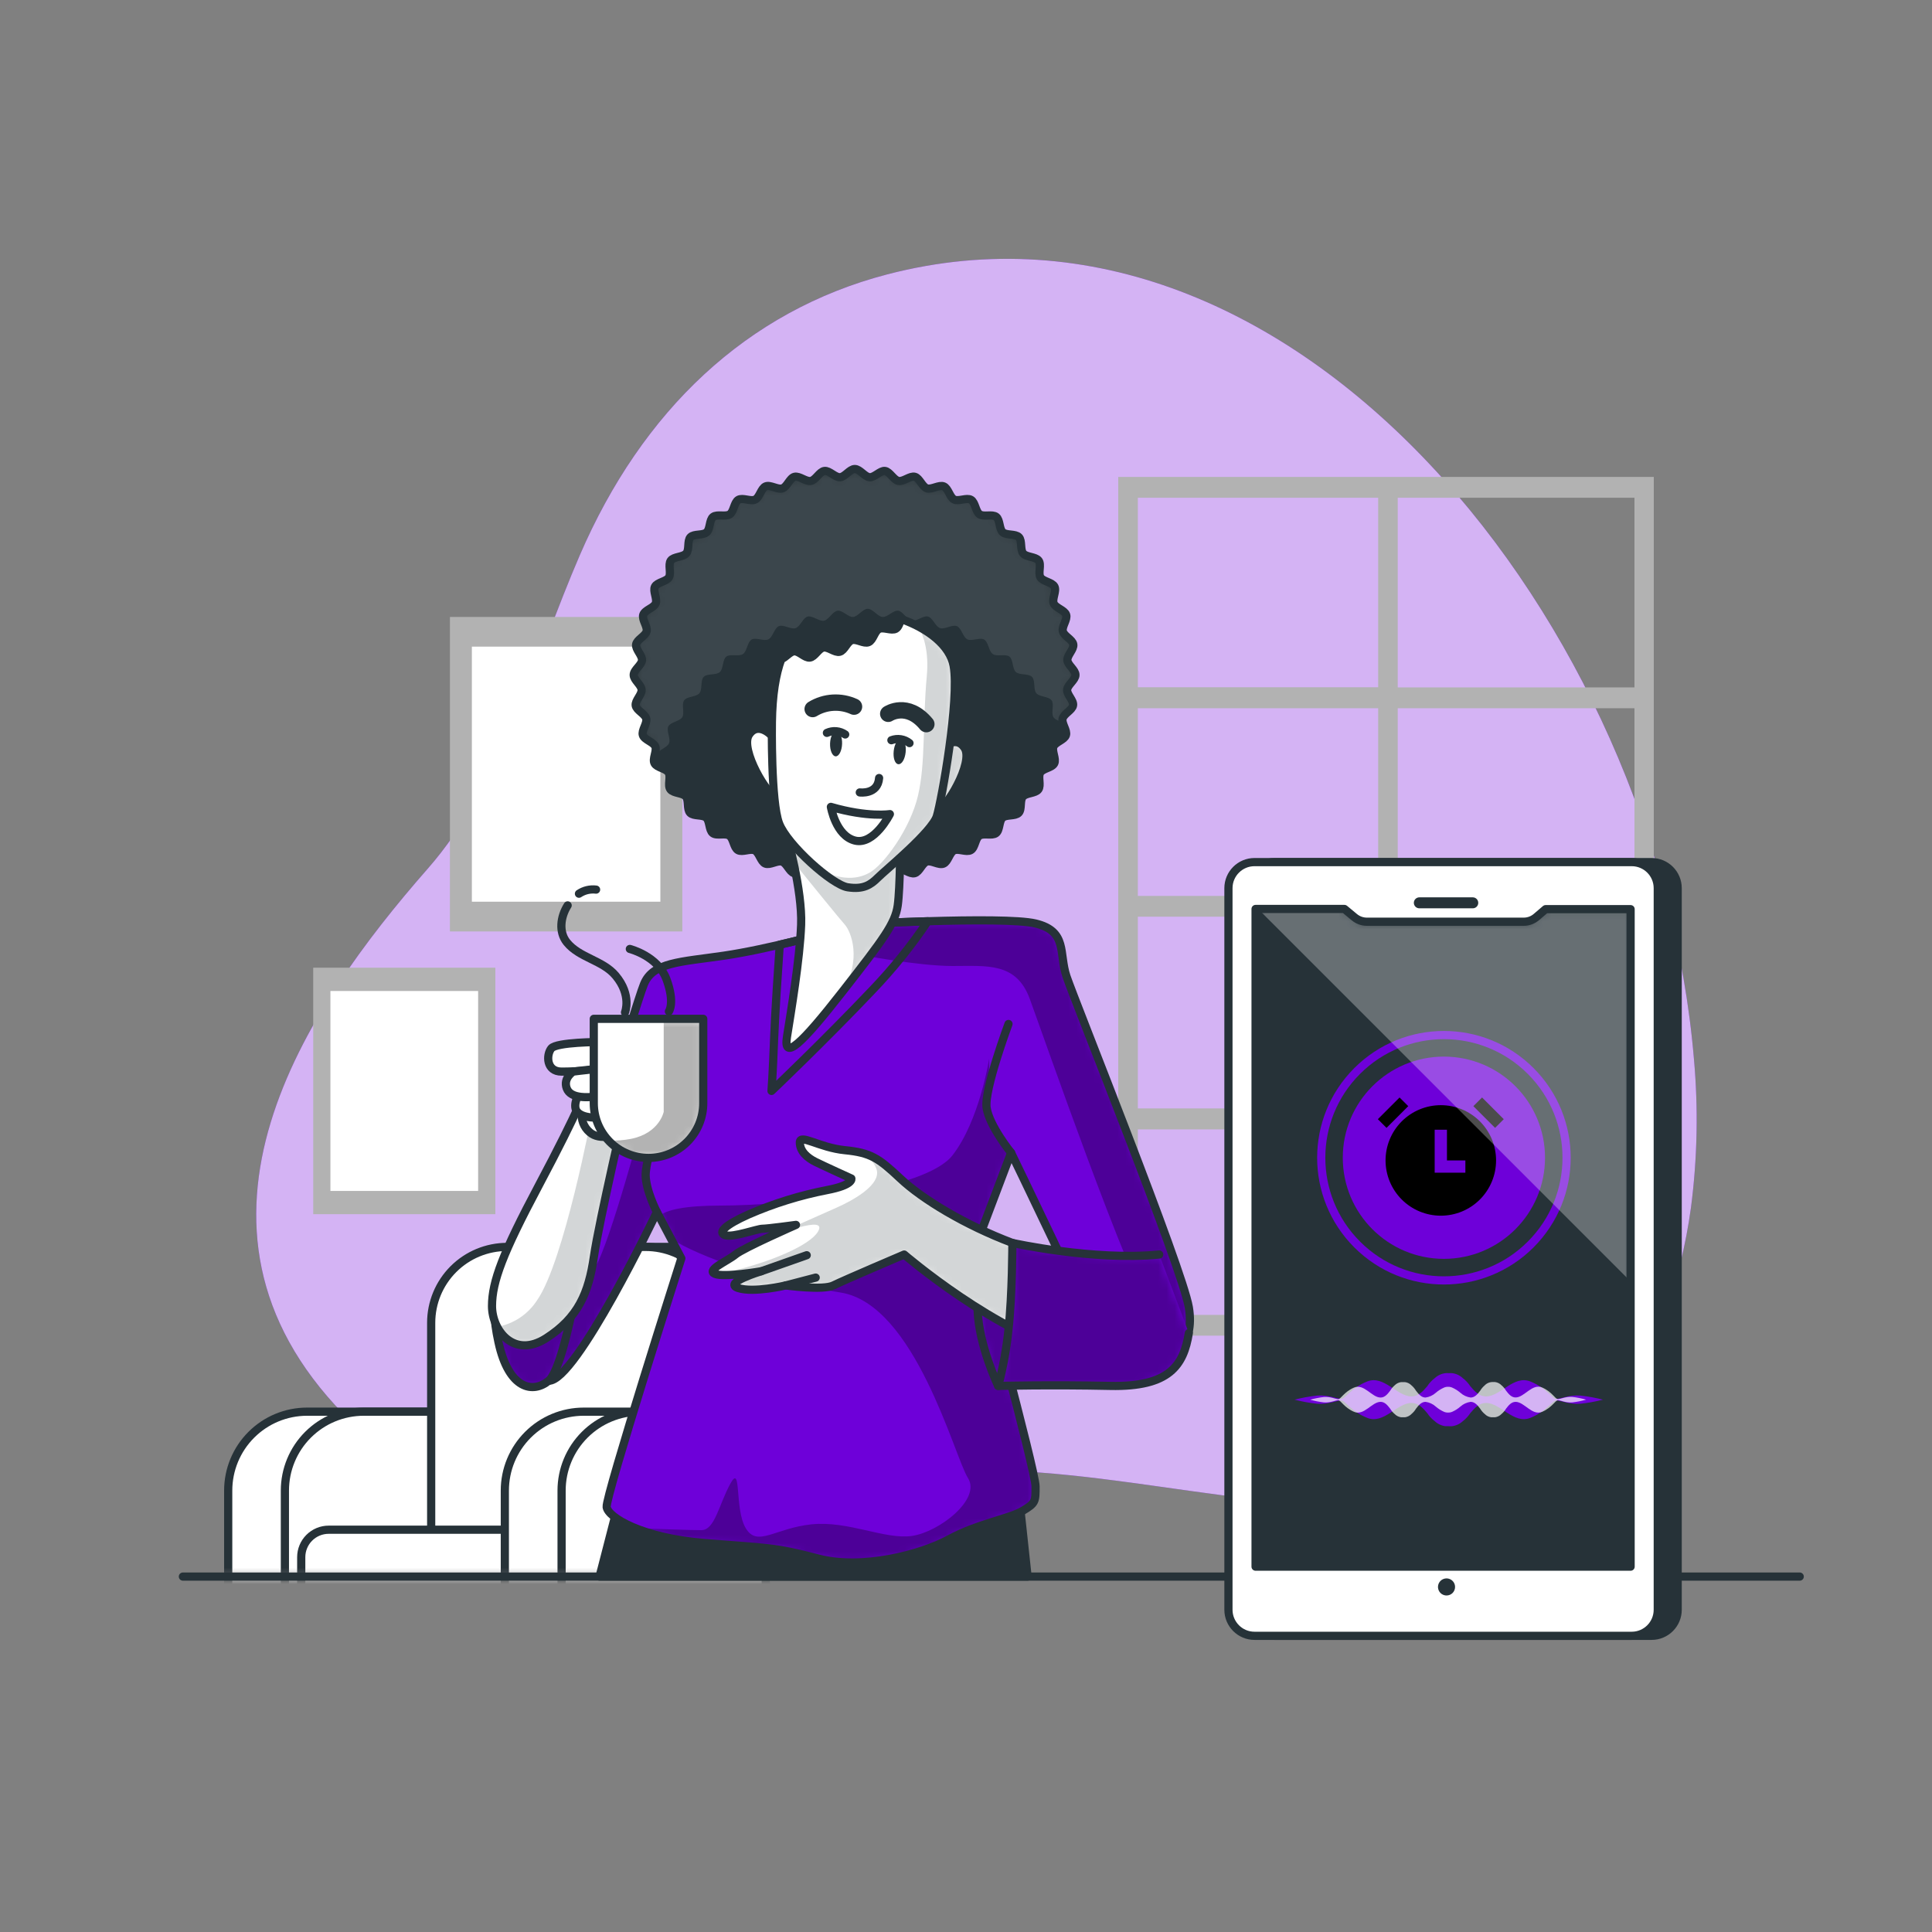 <svg width="236" height="236" viewBox="0 0 236 236" fill="none" xmlns="http://www.w3.org/2000/svg">
    <rect x="0" y="0" width="236" height="236" fill="#808080" stroke="none"/>
    <path
        d="M206.557 147.509C207.341 141.493 207.463 135.409 206.92 129.366C202.488 76.497 158.219 20.546 108.395 33.512C91.181 37.991 78.423 50.23 70.828 67.812C65.254 80.712 61.299 95.816 52.236 106.129C37.364 123.074 19.413 149.582 41.98 172.752C64.546 195.922 92.234 180.87 115.824 179.676C135.648 178.671 155.689 186.058 175.457 183.4C194.237 180.852 203.998 166.144 206.557 147.509Z"
        fill="#6E00D9" />
    <path opacity="0.7"
        d="M206.557 147.509C207.341 141.493 207.463 135.409 206.92 129.366C202.488 76.497 158.219 20.546 108.395 33.512C91.181 37.991 78.423 50.23 70.828 67.812C65.254 80.712 61.299 95.816 52.236 106.129C37.364 123.074 19.413 149.582 41.98 172.752C64.546 195.922 92.234 180.87 115.824 179.676C135.648 178.671 155.689 186.058 175.457 183.4C194.237 180.852 203.998 166.144 206.557 147.509Z"
        fill="white" />
    <path
        d="M136.597 58.259V163.156H202.016V58.259H136.597ZM170.737 60.803H199.656V83.969H170.737V60.803ZM170.737 86.513H199.656V109.438H170.737V86.513ZM170.737 112.001H199.656V135.417H170.737V112.001ZM168.348 160.617H138.99V137.961H168.348V160.617ZM168.348 135.398H138.99V111.977H168.348V135.398ZM168.348 109.438H138.99V86.513H168.348V109.438ZM168.348 83.95H138.99V60.803H168.348V83.95ZM170.737 160.593V137.937H199.656V160.593H170.737Z"
        fill="#B2B2B2" />
    <path d="M83.346 75.364H54.96V113.78H83.346V75.364Z" fill="#B2B2B2" />
    <path d="M80.665 78.989H57.641V110.146H80.665V78.989Z" fill="white" />
    <path d="M60.51 118.208H38.26V148.317H60.51V118.208Z" fill="#B2B2B2" />
    <path d="M58.405 121.054H40.361V145.475H58.405V121.054Z" fill="white" />
    <mask id="mask0_203_600" style="mask-type:luminance" maskUnits="userSpaceOnUse" x="25" y="147" width="79"
        height="46">
        <path d="M103.212 147.59H25.488V192.585H103.212V147.59Z" fill="white" />
    </mask>
    <g mask="url(#mask0_203_600)">
        <path
            d="M93.536 187.762H58.084V161.584C58.084 159.126 59.061 156.768 60.799 155.03C62.538 153.291 64.896 152.314 67.354 152.314H84.261C86.72 152.314 89.078 153.291 90.816 155.03C92.555 156.768 93.531 159.126 93.531 161.584V187.762H93.536Z"
            fill="white" stroke="#263238" stroke-miterlimit="10" />
        <path
            d="M52.812 212.098H27.876L27.876 182.074C27.876 179.519 28.891 177.069 30.698 175.262C32.505 173.455 34.955 172.44 37.51 172.44H52.812L52.812 212.088V212.098Z"
            fill="white" />
        <path
            d="M52.812 212.098H27.876L27.876 182.074C27.876 179.519 28.891 177.069 30.698 175.262C32.505 173.455 34.955 172.44 37.51 172.44H52.812L52.812 212.088V212.098Z"
            stroke="#263238" stroke-miterlimit="10" />
        <path
            d="M59.736 212.098H34.801V182.074C34.801 179.519 35.816 177.069 37.622 175.262C39.429 173.455 41.879 172.44 44.434 172.44H59.736L59.736 212.088V212.098Z"
            fill="white" stroke="#263238" stroke-miterlimit="10" />
        <path
            d="M88.122 187.762H52.67V161.584C52.67 159.126 53.647 156.768 55.386 155.03C57.124 153.291 59.482 152.314 61.941 152.314H78.852C81.311 152.314 83.669 153.291 85.407 155.03C87.146 156.768 88.122 159.126 88.122 161.584V187.762Z"
            fill="white" />
        <path
            d="M88.122 187.762H52.67V161.584C52.67 159.126 53.647 156.768 55.386 155.03C57.124 153.291 59.482 152.314 61.941 152.314H78.852C81.311 152.314 83.669 153.291 85.407 155.03C87.146 156.768 88.122 159.126 88.122 161.584V187.762Z"
            stroke="#263238" stroke-miterlimit="10" />
        <path
            d="M84.247 212.098H36.797V190.211C36.797 189.322 37.15 188.47 37.779 187.842C38.407 187.213 39.26 186.86 40.148 186.86H84.247V212.098Z"
            fill="white" />
        <path
            d="M84.247 212.098H36.797V190.211C36.797 189.322 37.15 188.47 37.779 187.842C38.407 187.213 39.26 186.86 40.148 186.86H84.247V212.098Z"
            stroke="#263238" stroke-miterlimit="10" />
        <path
            d="M86.603 212.098H61.667V182.074C61.667 179.519 62.682 177.069 64.488 175.262C66.295 173.455 68.745 172.44 71.3 172.44H86.603V212.088V212.098Z"
            fill="white" />
        <path
            d="M86.603 212.098H61.667V182.074C61.667 179.519 62.682 177.069 64.488 175.262C66.295 173.455 68.745 172.44 71.3 172.44H86.603V212.088V212.098Z"
            stroke="#263238" stroke-miterlimit="10" />
        <path
            d="M93.536 212.098H68.6V182.074C68.6 179.519 69.615 177.069 71.422 175.262C73.229 173.455 75.679 172.44 78.234 172.44H93.536V212.088V212.098Z"
            fill="white" stroke="#263238" stroke-miterlimit="10" />
    </g>
    <path d="M125.524 192.585L124.438 182.494H75.841L73.236 192.585H125.524Z" fill="#263238" stroke="#263238"
        stroke-linecap="round" stroke-linejoin="round" />
    <path
        d="M131.372 82.444C131.372 83.058 130.428 83.629 130.357 84.233C130.286 84.837 131.178 85.559 131.079 86.159C130.98 86.758 129.942 87.178 129.8 87.792C129.658 88.406 130.395 89.232 130.206 89.807C130.017 90.383 128.922 90.633 128.686 91.195C128.45 91.757 129.054 92.71 128.78 93.253C128.507 93.796 127.364 93.867 127.062 94.391C126.76 94.915 127.199 95.939 126.841 96.434C126.482 96.93 125.368 96.835 124.953 97.303C124.537 97.77 124.858 98.856 124.433 99.295C124.009 99.734 122.918 99.479 122.465 99.885C122.012 100.291 122.149 101.409 121.667 101.773C121.186 102.136 120.143 101.74 119.633 102.079C119.123 102.419 119.114 103.543 118.585 103.849C118.057 104.156 117.075 103.613 116.527 103.882C115.98 104.152 115.815 105.261 115.248 105.497C114.682 105.733 113.785 105.053 113.204 105.251C112.624 105.45 112.317 106.521 111.722 106.667C111.128 106.814 110.335 106.04 109.731 106.158C109.126 106.276 108.683 107.3 108.079 107.38C107.474 107.46 106.781 106.578 106.167 106.615C105.553 106.653 104.982 107.616 104.369 107.616C103.755 107.616 103.174 106.672 102.57 106.615C101.966 106.559 101.258 107.456 100.659 107.38C100.059 107.304 99.597 106.276 99.002 106.158C98.407 106.04 97.586 106.823 97.01 106.667C96.434 106.512 96.104 105.435 95.528 105.251C94.952 105.067 94.046 105.723 93.484 105.492C92.923 105.261 92.753 104.152 92.205 103.882C91.658 103.613 90.676 104.156 90.147 103.849C89.619 103.543 89.605 102.433 89.099 102.079C88.594 101.725 87.542 102.146 87.065 101.768C86.588 101.39 86.721 100.276 86.267 99.88C85.814 99.483 84.719 99.729 84.299 99.29C83.879 98.851 84.172 97.765 83.78 97.298C83.388 96.831 82.27 96.925 81.892 96.43C81.514 95.934 81.986 94.905 81.67 94.381C81.354 93.857 80.254 93.791 79.957 93.248C79.659 92.706 80.278 91.752 80.046 91.19C79.815 90.629 78.715 90.383 78.527 89.803C78.338 89.222 79.079 88.387 78.937 87.787C78.796 87.188 77.748 86.782 77.653 86.178C77.559 85.574 78.423 84.866 78.376 84.252C78.328 83.638 77.408 83.072 77.408 82.444C77.408 81.817 78.376 81.255 78.423 80.651C78.47 80.046 77.606 79.324 77.701 78.725C77.795 78.125 78.843 77.705 78.984 77.115C79.126 76.525 78.385 75.699 78.574 75.1C78.763 74.501 79.862 74.274 80.094 73.712C80.325 73.151 79.725 72.202 80.004 71.659C80.282 71.116 81.42 71.041 81.717 70.522C82.015 70.002 81.585 68.969 81.939 68.473C82.293 67.977 83.412 68.072 83.827 67.605C84.243 67.137 83.922 66.052 84.346 65.613C84.771 65.174 85.862 65.429 86.319 65.023C86.777 64.617 86.631 63.498 87.112 63.135C87.594 62.771 88.642 63.163 89.147 62.823C89.652 62.483 89.666 61.36 90.195 61.053C90.723 60.746 91.705 61.294 92.252 61.02C92.8 60.746 92.965 59.642 93.531 59.411C94.098 59.179 94.995 59.85 95.575 59.656C96.156 59.463 96.463 58.382 97.057 58.24C97.652 58.099 98.45 58.868 99.049 58.75C99.649 58.632 100.097 57.608 100.706 57.527C101.315 57.447 102.004 58.334 102.618 58.292C103.231 58.249 103.798 57.291 104.416 57.291C105.034 57.291 105.61 58.235 106.214 58.292C106.818 58.349 107.522 57.452 108.102 57.527C108.683 57.603 109.164 58.637 109.759 58.75C110.354 58.863 111.175 58.084 111.751 58.24C112.327 58.396 112.657 59.477 113.233 59.656C113.809 59.835 114.715 59.184 115.277 59.411C115.838 59.637 116.013 60.756 116.556 61.02C117.098 61.285 118.09 60.746 118.614 61.053C119.138 61.36 119.161 62.469 119.661 62.823C120.162 63.177 121.219 62.762 121.696 63.135C122.172 63.508 122.04 64.626 122.493 65.023C122.947 65.419 124.042 65.178 124.462 65.613C124.882 66.047 124.594 67.137 124.981 67.605C125.368 68.072 126.491 67.982 126.869 68.473C127.246 68.964 126.774 70.002 127.091 70.522C127.407 71.041 128.53 71.116 128.809 71.659C129.087 72.202 128.483 73.151 128.714 73.712C128.946 74.274 130.045 74.519 130.234 75.1C130.423 75.68 129.682 76.516 129.828 77.115C129.975 77.715 131.013 78.121 131.107 78.725C131.202 79.329 130.338 80.042 130.385 80.651C130.432 81.26 131.372 81.826 131.372 82.444Z"
        fill="#263238" />
    <mask id="mask1_203_600" style="mask-type:luminance" maskUnits="userSpaceOnUse" x="77" y="57" width="55"
        height="51">
        <path
            d="M131.372 82.444C131.372 83.058 130.428 83.629 130.357 84.233C130.286 84.837 131.178 85.559 131.079 86.159C130.98 86.758 129.942 87.178 129.8 87.792C129.658 88.406 130.395 89.232 130.206 89.807C130.017 90.383 128.922 90.633 128.686 91.195C128.45 91.757 129.054 92.71 128.78 93.253C128.507 93.796 127.364 93.867 127.062 94.391C126.76 94.915 127.199 95.939 126.841 96.434C126.482 96.93 125.368 96.835 124.953 97.303C124.537 97.77 124.858 98.856 124.433 99.295C124.009 99.734 122.918 99.479 122.465 99.885C122.012 100.291 122.149 101.409 121.667 101.773C121.186 102.136 120.143 101.74 119.633 102.079C119.123 102.419 119.114 103.543 118.585 103.849C118.057 104.156 117.075 103.613 116.527 103.882C115.98 104.152 115.815 105.261 115.248 105.497C114.682 105.733 113.785 105.053 113.204 105.251C112.624 105.45 112.317 106.521 111.722 106.667C111.128 106.814 110.335 106.04 109.731 106.158C109.126 106.276 108.683 107.3 108.079 107.38C107.474 107.46 106.781 106.578 106.167 106.615C105.553 106.653 104.982 107.616 104.369 107.616C103.755 107.616 103.174 106.672 102.57 106.615C101.966 106.559 101.258 107.456 100.659 107.38C100.059 107.304 99.597 106.276 99.002 106.158C98.407 106.04 97.586 106.823 97.01 106.667C96.434 106.512 96.104 105.435 95.528 105.251C94.952 105.067 94.046 105.723 93.484 105.492C92.923 105.261 92.753 104.152 92.205 103.882C91.658 103.613 90.676 104.156 90.147 103.849C89.619 103.543 89.605 102.433 89.099 102.079C88.594 101.725 87.542 102.146 87.065 101.768C86.588 101.39 86.721 100.276 86.267 99.88C85.814 99.483 84.719 99.729 84.299 99.29C83.879 98.851 84.172 97.765 83.78 97.298C83.388 96.831 82.27 96.925 81.892 96.43C81.514 95.934 81.986 94.905 81.67 94.381C81.354 93.857 80.254 93.791 79.957 93.248C79.659 92.706 80.278 91.752 80.046 91.19C79.815 90.629 78.715 90.383 78.527 89.803C78.338 89.222 79.079 88.387 78.937 87.787C78.796 87.188 77.748 86.782 77.653 86.178C77.559 85.574 78.423 84.866 78.376 84.252C78.328 83.638 77.408 83.072 77.408 82.444C77.408 81.817 78.376 81.255 78.423 80.651C78.47 80.046 77.606 79.324 77.701 78.725C77.795 78.125 78.843 77.705 78.984 77.115C79.126 76.525 78.385 75.699 78.574 75.1C78.763 74.501 79.862 74.274 80.094 73.712C80.325 73.151 79.725 72.202 80.004 71.659C80.282 71.116 81.42 71.041 81.717 70.522C82.015 70.002 81.585 68.969 81.939 68.473C82.293 67.977 83.412 68.072 83.827 67.605C84.243 67.137 83.922 66.052 84.346 65.613C84.771 65.174 85.862 65.429 86.319 65.023C86.777 64.617 86.631 63.498 87.112 63.135C87.594 62.771 88.642 63.163 89.147 62.823C89.652 62.483 89.666 61.36 90.195 61.053C90.723 60.746 91.705 61.294 92.252 61.02C92.8 60.746 92.965 59.642 93.531 59.411C94.098 59.179 94.995 59.85 95.575 59.656C96.156 59.463 96.463 58.382 97.057 58.24C97.652 58.099 98.45 58.868 99.049 58.75C99.649 58.632 100.097 57.608 100.706 57.527C101.315 57.447 102.004 58.334 102.618 58.292C103.231 58.249 103.798 57.291 104.416 57.291C105.034 57.291 105.61 58.235 106.214 58.292C106.818 58.349 107.522 57.452 108.102 57.527C108.683 57.603 109.164 58.637 109.759 58.75C110.354 58.863 111.175 58.084 111.751 58.24C112.327 58.396 112.657 59.477 113.233 59.656C113.809 59.835 114.715 59.184 115.277 59.411C115.838 59.637 116.013 60.756 116.556 61.02C117.098 61.285 118.09 60.746 118.614 61.053C119.138 61.36 119.161 62.469 119.661 62.823C120.162 63.177 121.219 62.762 121.696 63.135C122.172 63.508 122.04 64.626 122.493 65.023C122.947 65.419 124.042 65.178 124.462 65.613C124.882 66.047 124.594 67.137 124.981 67.605C125.368 68.072 126.491 67.982 126.869 68.473C127.246 68.964 126.774 70.002 127.091 70.522C127.407 71.041 128.53 71.116 128.809 71.659C129.087 72.202 128.483 73.151 128.714 73.712C128.946 74.274 130.045 74.519 130.234 75.1C130.423 75.68 129.682 76.516 129.828 77.115C129.975 77.715 131.013 78.121 131.107 78.725C131.202 79.329 130.338 80.042 130.385 80.651C130.432 81.26 131.372 81.826 131.372 82.444Z"
            fill="white" />
    </mask>
    <g mask="url(#mask1_203_600)">
        <path opacity="0.1"
            d="M131.372 82.444C131.372 81.826 130.428 81.255 130.362 80.651C130.296 80.046 131.178 79.324 131.079 78.725C130.98 78.125 129.942 77.705 129.8 77.115C129.658 76.525 130.395 75.699 130.206 75.1C130.017 74.501 128.922 74.274 128.686 73.712C128.45 73.151 129.054 72.202 128.78 71.659C128.507 71.116 127.364 71.041 127.062 70.522C126.76 70.002 127.199 68.973 126.841 68.473C126.482 67.973 125.368 68.077 124.953 67.605C124.537 67.133 124.858 66.056 124.433 65.613C124.009 65.169 122.918 65.433 122.465 65.023C122.012 64.612 122.154 63.503 121.667 63.135C121.181 62.767 120.143 63.168 119.633 62.823C119.123 62.479 119.114 61.36 118.585 61.053C118.057 60.746 117.075 61.294 116.527 61.02C115.98 60.746 115.815 59.642 115.248 59.411C114.682 59.179 113.785 59.85 113.204 59.656C112.624 59.463 112.317 58.382 111.722 58.24C111.128 58.099 110.335 58.868 109.731 58.75C109.126 58.632 108.683 57.608 108.074 57.527C107.465 57.447 106.781 58.334 106.186 58.292C105.591 58.249 105.001 57.291 104.388 57.291C103.774 57.291 103.193 58.235 102.589 58.292C101.985 58.349 101.277 57.452 100.678 57.527C100.078 57.603 99.616 58.637 99.021 58.75C98.426 58.863 97.605 58.084 97.029 58.24C96.453 58.396 96.123 59.477 95.547 59.656C94.971 59.835 94.065 59.184 93.503 59.411C92.942 59.637 92.772 60.756 92.224 61.02C91.677 61.285 90.695 60.746 90.166 61.053C89.638 61.36 89.623 62.469 89.118 62.823C88.613 63.177 87.565 62.762 87.084 63.135C86.603 63.508 86.739 64.626 86.291 65.023C85.843 65.419 84.743 65.174 84.318 65.613C83.893 66.052 84.191 67.137 83.799 67.605C83.407 68.072 82.288 67.977 81.911 68.473C81.533 68.969 82.005 69.998 81.689 70.522C81.373 71.045 80.273 71.112 79.976 71.659C79.678 72.207 80.301 73.151 80.065 73.712C79.829 74.274 78.734 74.519 78.546 75.1C78.357 75.68 79.098 76.516 78.956 77.115C78.814 77.715 77.767 78.121 77.672 78.725C77.578 79.329 78.442 80.042 78.394 80.651C78.347 81.26 77.38 81.826 77.38 82.444C77.38 83.063 78.347 83.629 78.394 84.233C78.442 84.837 77.578 85.559 77.672 86.159C77.767 86.758 78.814 87.178 78.956 87.768C79.098 88.358 78.357 89.208 78.546 89.784C78.734 90.36 79.829 90.61 80.065 91.171C80.301 91.733 79.697 92.687 79.976 93.229C80.123 93.45 80.338 93.616 80.589 93.701C80.448 93.187 80.065 92.606 80.207 92.172C80.396 91.592 81.496 91.346 81.727 90.784C81.958 90.223 81.363 89.274 81.637 88.731C81.911 88.189 83.053 88.113 83.35 87.594C83.648 87.075 83.218 86.041 83.572 85.545C83.926 85.05 85.05 85.149 85.437 84.677C85.824 84.205 85.536 83.129 85.956 82.685C86.376 82.241 87.476 82.506 87.929 82.095C88.382 81.684 88.24 80.575 88.722 80.207C89.203 79.839 90.251 80.235 90.756 79.895C91.261 79.556 91.28 78.432 91.809 78.125C92.337 77.819 93.314 78.366 93.867 78.092C94.419 77.819 94.579 76.714 95.141 76.483C95.703 76.252 96.604 76.922 97.185 76.728C97.765 76.535 98.077 75.454 98.667 75.312C99.257 75.171 100.083 75.94 100.659 75.822C101.235 75.704 101.707 74.68 102.315 74.6C102.924 74.519 103.613 75.407 104.203 75.364C104.793 75.322 105.388 74.364 106.002 74.364C106.615 74.364 107.196 75.308 107.8 75.364C108.404 75.421 109.108 74.524 109.712 74.6C110.316 74.675 110.769 75.709 111.364 75.822C111.958 75.935 112.78 75.157 113.36 75.312C113.941 75.468 114.266 76.549 114.842 76.728C115.418 76.908 116.324 76.256 116.886 76.483C117.448 76.709 117.618 77.828 118.16 78.097C118.703 78.366 119.694 77.823 120.218 78.125C120.742 78.427 120.766 79.541 121.271 79.895C121.776 80.249 122.824 79.834 123.305 80.207C123.787 80.58 123.645 81.698 124.098 82.095C124.551 82.491 125.646 82.251 126.071 82.69C126.496 83.129 126.199 84.21 126.59 84.677C126.982 85.144 128.101 85.054 128.455 85.55C128.809 86.046 128.36 87.075 128.677 87.594C128.87 87.91 129.361 88.066 129.776 88.255C129.799 88.336 129.826 88.416 129.857 88.495C129.774 88.27 129.755 88.027 129.8 87.792C129.942 87.202 130.985 86.787 131.079 86.183C131.174 85.578 130.31 84.87 130.362 84.257C130.414 83.643 131.372 83.072 131.372 82.444Z"
            fill="white" />
    </g>
    <path
        d="M131.372 82.444C131.372 83.058 130.428 83.629 130.357 84.233C130.286 84.837 131.178 85.559 131.079 86.159C130.98 86.758 129.942 87.178 129.8 87.792C129.658 88.406 130.395 89.232 130.206 89.807C130.017 90.383 128.922 90.633 128.686 91.195C128.45 91.757 129.054 92.71 128.78 93.253C128.507 93.796 127.364 93.867 127.062 94.391C126.76 94.915 127.199 95.939 126.841 96.434C126.482 96.93 125.368 96.835 124.953 97.303C124.537 97.77 124.858 98.856 124.433 99.295C124.009 99.734 122.918 99.479 122.465 99.885C122.012 100.291 122.149 101.409 121.667 101.773C121.186 102.136 120.143 101.74 119.633 102.079C119.123 102.419 119.114 103.543 118.585 103.849C118.057 104.156 117.075 103.613 116.527 103.882C115.98 104.152 115.815 105.261 115.248 105.497C114.682 105.733 113.785 105.053 113.204 105.251C112.624 105.45 112.317 106.521 111.722 106.667C111.128 106.814 110.335 106.04 109.731 106.158C109.126 106.276 108.683 107.3 108.079 107.38C107.474 107.46 106.781 106.578 106.167 106.615C105.553 106.653 104.982 107.616 104.369 107.616C103.755 107.616 103.174 106.672 102.57 106.615C101.966 106.559 101.258 107.456 100.659 107.38C100.059 107.304 99.597 106.276 99.002 106.158C98.407 106.04 97.586 106.823 97.01 106.667C96.434 106.512 96.104 105.435 95.528 105.251C94.952 105.067 94.046 105.723 93.484 105.492C92.923 105.261 92.753 104.152 92.205 103.882C91.658 103.613 90.676 104.156 90.147 103.849C89.619 103.543 89.605 102.433 89.099 102.079C88.594 101.725 87.542 102.146 87.065 101.768C86.588 101.39 86.721 100.276 86.267 99.88C85.814 99.483 84.719 99.729 84.299 99.29C83.879 98.851 84.172 97.765 83.78 97.298C83.388 96.831 82.27 96.925 81.892 96.43C81.514 95.934 81.986 94.905 81.67 94.381C81.354 93.857 80.254 93.791 79.957 93.248C79.659 92.706 80.278 91.752 80.046 91.19C79.815 90.629 78.715 90.383 78.527 89.803C78.338 89.222 79.079 88.387 78.937 87.787C78.796 87.188 77.748 86.782 77.653 86.178C77.559 85.574 78.423 84.866 78.376 84.252C78.328 83.638 77.408 83.072 77.408 82.444C77.408 81.817 78.376 81.255 78.423 80.651C78.47 80.046 77.606 79.324 77.701 78.725C77.795 78.125 78.843 77.705 78.984 77.115C79.126 76.525 78.385 75.699 78.574 75.1C78.763 74.501 79.862 74.274 80.094 73.712C80.325 73.151 79.725 72.202 80.004 71.659C80.282 71.116 81.42 71.041 81.717 70.522C82.015 70.002 81.585 68.969 81.939 68.473C82.293 67.977 83.412 68.072 83.827 67.605C84.243 67.137 83.922 66.052 84.346 65.613C84.771 65.174 85.862 65.429 86.319 65.023C86.777 64.617 86.631 63.498 87.112 63.135C87.594 62.771 88.642 63.163 89.147 62.823C89.652 62.483 89.666 61.36 90.195 61.053C90.723 60.746 91.705 61.294 92.252 61.02C92.8 60.746 92.965 59.642 93.531 59.411C94.098 59.179 94.995 59.85 95.575 59.656C96.156 59.463 96.463 58.382 97.057 58.24C97.652 58.099 98.45 58.868 99.049 58.75C99.649 58.632 100.097 57.608 100.706 57.527C101.315 57.447 102.004 58.334 102.618 58.292C103.231 58.249 103.798 57.291 104.416 57.291C105.034 57.291 105.61 58.235 106.214 58.292C106.818 58.349 107.522 57.452 108.102 57.527C108.683 57.603 109.164 58.637 109.759 58.75C110.354 58.863 111.175 58.084 111.751 58.24C112.327 58.396 112.657 59.477 113.233 59.656C113.809 59.835 114.715 59.184 115.277 59.411C115.838 59.637 116.013 60.756 116.556 61.02C117.098 61.285 118.09 60.746 118.614 61.053C119.138 61.36 119.161 62.469 119.661 62.823C120.162 63.177 121.219 62.762 121.696 63.135C122.172 63.508 122.04 64.626 122.493 65.023C122.947 65.419 124.042 65.178 124.462 65.613C124.882 66.047 124.594 67.137 124.981 67.605C125.368 68.072 126.491 67.982 126.869 68.473C127.246 68.964 126.774 70.002 127.091 70.522C127.407 71.041 128.53 71.116 128.809 71.659C129.087 72.202 128.483 73.151 128.714 73.712C128.946 74.274 130.045 74.519 130.234 75.1C130.423 75.68 129.682 76.516 129.828 77.115C129.975 77.715 131.013 78.121 131.107 78.725C131.202 79.329 130.338 80.042 130.385 80.651C130.432 81.26 131.372 81.826 131.372 82.444Z"
        stroke="#263238" stroke-linecap="round" stroke-linejoin="round" />
    <path
        d="M101.164 113.908C101.164 113.908 93.772 115.956 88.42 116.74C83.067 117.523 79.768 117.528 78.668 120.204C77.569 122.88 68.596 153.084 66.708 156.704C64.82 160.324 63.72 168.504 67.024 168.66C70.328 168.816 80.24 148.052 80.24 148.052L83.228 153.716C83.228 153.716 73.948 182.82 74.104 184.08C74.26 185.34 78.352 187.856 86.06 188.484C93.767 189.112 94.556 188.956 99.908 190.372C105.261 191.788 112.492 189.9 115.956 188.012C119.421 186.124 123.348 185.496 124.924 184.552C126.501 183.608 126.496 183.452 126.496 181.564C126.496 179.676 119.1 152.456 119.1 152.456L123.508 140.812C123.508 140.812 133.576 161.58 134.048 163.468C134.52 165.356 137.508 167.716 140.34 167.088C143.172 166.46 146.004 164.412 145.22 159.692C144.437 154.972 131.216 122.092 130.272 119.26C129.328 116.428 130.428 113.752 126.496 112.808C122.564 111.864 103.212 112.964 103.212 112.964L101.164 113.908Z"
        fill="#6E00D9" />
    <mask id="mask2_203_600" style="mask-type:luminance" maskUnits="userSpaceOnUse" x="64" y="112" width="82"
        height="79">
        <path
            d="M101.164 113.908C101.164 113.908 93.772 115.956 88.42 116.74C83.067 117.523 79.768 117.528 78.668 120.204C77.569 122.88 68.596 153.084 66.708 156.704C64.82 160.324 63.72 168.504 67.024 168.66C70.328 168.816 80.24 148.052 80.24 148.052L83.228 153.716C83.228 153.716 73.948 182.82 74.104 184.08C74.26 185.34 78.352 187.856 86.06 188.484C93.767 189.112 94.556 188.956 99.908 190.372C105.261 191.788 112.492 189.9 115.956 188.012C119.421 186.124 123.348 185.496 124.924 184.552C126.501 183.608 126.496 183.452 126.496 181.564C126.496 179.676 119.1 152.456 119.1 152.456L123.508 140.812C123.508 140.812 133.576 161.58 134.048 163.468C134.52 165.356 137.508 167.716 140.34 167.088C143.172 166.46 146.004 164.412 145.22 159.692C144.437 154.972 131.216 122.092 130.272 119.26C129.328 116.428 130.428 113.752 126.496 112.808C122.564 111.864 103.212 112.964 103.212 112.964L101.164 113.908Z"
            fill="white" />
    </mask>
    <g mask="url(#mask2_203_600)">
        <path opacity="0.3"
            d="M130.272 119.26C129.328 116.428 130.428 113.752 126.496 112.808C122.932 111.954 106.729 112.775 103.698 112.94L104.784 116.584C104.784 116.584 112.1 118 116.348 118C120.596 118 124.136 117.528 125.788 122.012C127.44 126.496 137.588 155.76 141.364 161.896C142.104 163.079 142.916 164.215 143.795 165.299C144.975 164.114 145.655 162.316 145.211 159.692C144.432 154.972 131.216 122.092 130.272 119.26Z"
            fill="black" />
        <path opacity="0.3"
            d="M124.924 184.552C126.496 183.608 126.496 183.452 126.496 181.564C126.496 179.676 119.1 152.456 119.1 152.456L123.319 141.307C122.106 139.533 120.308 136.625 120.516 135.308C120.734 133.322 120.839 131.326 120.832 129.328C120.832 129.328 119.652 136.88 116.348 141.128C113.044 145.376 96.288 147.264 88.028 147.264C83.719 147.264 81.34 147.778 80.514 148.571L81.968 151.323C85.319 153.442 93.522 156.477 102.66 157.884C111.798 159.291 116.584 177.944 118.236 180.54C119.888 183.136 114.696 187.148 111.392 187.62C108.088 188.092 103.604 185.732 99.12 186.204C94.636 186.676 92.512 189.036 91.096 186.676C89.68 184.316 90.624 178.652 89.208 181.248C87.792 183.844 87.32 186.912 85.668 186.912C84.483 186.912 80.268 186.789 77.54 186.634C80.27 187.679 83.142 188.302 86.06 188.484C93.772 189.116 94.556 188.956 99.908 190.372C105.261 191.788 112.492 189.9 115.956 188.012C119.421 186.124 123.348 185.496 124.924 184.552Z"
            fill="black" />
        <path opacity="0.3"
            d="M81.566 150.568L81.656 150.337C81.656 150.337 78.517 145.546 78.867 143.497C79.216 141.449 78.824 135.7 78.824 135.7C78.824 135.7 74.576 151.748 72.688 154.816C70.8 157.884 65.372 166.616 65.372 166.616C65.372 166.616 65.329 166.791 65.263 167.088C65.589 168.032 66.151 168.622 67.024 168.66C70.328 168.82 80.24 148.052 80.24 148.052L81.566 150.568Z"
            fill="black" />
    </g>
    <path
        d="M101.164 113.908C101.164 113.908 93.772 115.956 88.42 116.74C83.067 117.523 79.768 117.528 78.668 120.204C77.569 122.88 68.596 153.084 66.708 156.704C64.82 160.324 63.72 168.504 67.024 168.66C70.328 168.816 80.24 148.052 80.24 148.052L83.228 153.716C83.228 153.716 73.948 182.82 74.104 184.08C74.26 185.34 78.352 187.856 86.06 188.484C93.767 189.112 94.556 188.956 99.908 190.372C105.261 191.788 112.492 189.9 115.956 188.012C119.421 186.124 123.348 185.496 124.924 184.552C126.501 183.608 126.496 183.452 126.496 181.564C126.496 179.676 119.1 152.456 119.1 152.456L123.508 140.812C123.508 140.812 133.576 161.58 134.048 163.468C134.52 165.356 137.508 167.716 140.34 167.088C143.172 166.46 146.004 164.412 145.22 159.692C144.437 154.972 131.216 122.092 130.272 119.26C129.328 116.428 130.428 113.752 126.496 112.808C122.564 111.864 103.212 112.964 103.212 112.964L101.164 113.908Z"
        stroke="#263238" stroke-linecap="round" stroke-linejoin="round" />
    <path
        d="M123.508 140.812C123.508 140.812 120.832 137.508 120.516 135.308C120.2 133.109 123.192 125.08 123.192 125.08"
        stroke="#263238" stroke-linecap="round" stroke-linejoin="round" />
    <path d="M80.24 148.052C80.24 148.052 78.867 145.404 78.867 143.493C78.867 141.581 81.463 132.83 81.463 132.83"
        stroke="#263238" stroke-linecap="round" stroke-linejoin="round" />
    <path
        d="M106.516 120.988C109.029 118.373 111.309 115.544 113.332 112.534C108.022 112.69 103.212 112.964 103.212 112.964L101.164 113.908C101.164 113.908 98.521 114.639 95.25 115.399C95.066 117.991 94.678 123.744 94.556 126.968C94.4 131.216 94.244 133.26 94.244 133.26C94.244 133.26 100.692 127.124 106.516 120.988Z"
        stroke="#263238" stroke-linecap="round" stroke-linejoin="round" />
    <path
        d="M70.8 155.132C70.8 155.132 68.912 167.088 67.024 168.66C65.136 170.232 62.148 169.764 60.888 163.94C59.628 158.115 60.888 156.704 62.932 153.872C64.975 151.04 70.012 148.836 70.8 155.132Z"
        fill="#6E00D9" />
    <mask id="mask3_203_600" style="mask-type:luminance" maskUnits="userSpaceOnUse" x="60" y="151" width="11"
        height="19">
        <path
            d="M70.8 155.132C70.8 155.132 68.912 167.088 67.024 168.66C65.136 170.232 62.148 169.764 60.888 163.94C59.628 158.115 60.888 156.704 62.932 153.872C64.975 151.04 70.012 148.836 70.8 155.132Z"
            fill="white" />
    </mask>
    <g mask="url(#mask3_203_600)">
        <path opacity="0.3"
            d="M70.8 155.132C70.8 155.132 68.912 167.088 67.024 168.66C65.136 170.232 62.148 169.764 60.888 163.94C59.628 158.115 60.888 156.704 62.932 153.872C64.975 151.04 70.012 148.836 70.8 155.132Z"
            fill="black" />
    </g>
    <path
        d="M70.8 155.132C70.8 155.132 68.912 167.088 67.024 168.66C65.136 170.232 62.148 169.764 60.888 163.94C59.628 158.115 60.888 156.704 62.932 153.872C64.975 151.04 70.012 148.836 70.8 155.132Z"
        stroke="#263238" stroke-linecap="round" stroke-linejoin="round" />
    <path
        d="M96.132 102.108C96.132 102.108 98.02 108.716 97.86 112.964C97.699 117.212 96.604 123.664 96.132 126.652C95.66 129.64 97.86 127.596 102.896 121.148C107.932 114.701 109.348 112.808 109.66 110.604C109.971 108.4 109.976 102.424 109.976 102.424C109.132 103.228 108.092 103.796 106.96 104.072C105.828 104.348 104.643 104.322 103.524 103.996C99.592 102.896 97.076 100.064 96.444 100.064C95.811 100.064 96.132 102.108 96.132 102.108Z"
        fill="white" />
    <mask id="mask4_203_600" style="mask-type:luminance" maskUnits="userSpaceOnUse" x="96" y="100" width="14"
        height="28">
        <path
            d="M96.132 102.108C96.132 102.108 98.02 108.716 97.86 112.964C97.699 117.212 96.604 123.664 96.132 126.652C95.66 129.64 97.86 127.596 102.896 121.148C107.932 114.701 109.348 112.808 109.66 110.604C109.971 108.4 109.976 102.424 109.976 102.424C109.132 103.228 108.092 103.796 106.96 104.072C105.828 104.348 104.643 104.322 103.524 103.996C99.592 102.896 97.076 100.064 96.444 100.064C95.811 100.064 96.132 102.108 96.132 102.108Z"
            fill="white" />
    </mask>
    <g mask="url(#mask4_203_600)">
        <path opacity="0.2"
            d="M103.524 103.996C99.592 102.896 97.076 100.064 96.444 100.064C95.811 100.064 96.132 102.108 96.132 102.108C96.132 102.108 96.51 103.439 96.916 105.284C98.86 107.677 102.66 112.364 103.212 112.964C103.953 113.809 105.327 117.212 102.896 121.148C107.932 114.696 109.348 112.808 109.66 110.604C109.971 108.4 109.976 102.424 109.976 102.424C109.132 103.228 108.092 103.796 106.96 104.072C105.828 104.348 104.643 104.322 103.524 103.996Z"
            fill="#263238" />
    </g>
    <path
        d="M96.132 102.108C96.132 102.108 98.02 108.716 97.86 112.964C97.699 117.212 96.604 123.664 96.132 126.652C95.66 129.64 97.86 127.596 102.896 121.148C107.932 114.701 109.348 112.808 109.66 110.604C109.971 108.4 109.976 102.424 109.976 102.424C109.132 103.228 108.092 103.796 106.96 104.072C105.828 104.348 104.643 104.322 103.524 103.996C99.592 102.896 97.076 100.064 96.444 100.064C95.811 100.064 96.132 102.108 96.132 102.108Z"
        stroke="#263238" stroke-linecap="round" stroke-linejoin="round" />
    <path
        d="M94.438 90.034C94.438 90.034 92.677 87.976 91.497 89.741C90.317 91.507 93.857 97.388 94.881 97.388C95.906 97.388 95.467 93.272 95.467 92.243C95.467 91.214 94.438 90.034 94.438 90.034Z"
        fill="white" stroke="#263238" stroke-linecap="round" stroke-linejoin="round" />
    <path
        d="M114.88 91.653C114.88 91.653 116.641 89.595 117.821 91.36C119.001 93.126 115.461 99.007 114.436 99.007C113.412 99.007 113.851 94.886 113.851 93.857C113.851 92.828 114.88 91.653 114.88 91.653Z"
        fill="white" />
    <mask id="mask5_203_600" style="mask-type:luminance" maskUnits="userSpaceOnUse" x="113" y="90" width="6"
        height="10">
        <path
            d="M114.88 91.653C114.88 91.653 116.641 89.595 117.821 91.36C119.001 93.126 115.461 99.007 114.436 99.007C113.412 99.007 113.851 94.886 113.851 93.857C113.851 92.828 114.88 91.653 114.88 91.653Z"
            fill="white" />
    </mask>
    <g mask="url(#mask5_203_600)">
        <path opacity="0.2"
            d="M114.88 91.653C114.88 91.653 116.641 89.595 117.821 91.36C119.001 93.126 115.461 99.007 114.436 99.007C113.412 99.007 113.851 94.886 113.851 93.857C113.851 92.828 114.88 91.653 114.88 91.653Z"
            fill="#263238" />
    </g>
    <path
        d="M114.88 91.653C114.88 91.653 116.641 89.595 117.821 91.36C119.001 93.126 115.461 99.007 114.436 99.007C113.412 99.007 113.851 94.886 113.851 93.857C113.851 92.828 114.88 91.653 114.88 91.653Z"
        stroke="#263238" stroke-linecap="round" stroke-linejoin="round" />
    <path
        d="M110.085 75.619C109.9 76.067 109.773 76.606 109.433 76.804C108.905 77.106 107.923 76.563 107.375 76.832C106.828 77.101 106.663 78.21 106.096 78.446C105.53 78.682 104.633 78.007 104.052 78.201C103.472 78.394 103.165 79.471 102.57 79.617C101.976 79.763 101.178 78.984 100.578 79.103C99.979 79.221 99.531 80.249 98.922 80.325C98.313 80.4 97.624 79.523 97.01 79.56C96.481 79.593 95.972 80.334 95.443 80.504C94.749 82.392 94.334 84.903 94.291 88.245C94.291 88.245 94.145 97.945 95.174 100.593C96.203 103.241 101.645 108.093 103.552 108.385C105.459 108.678 106.346 108.093 107.229 107.21C108.112 106.327 113.837 101.622 114.432 99.71C115.026 97.798 117.226 85.451 116.49 81.335C116.041 78.824 113.313 76.752 110.085 75.619Z"
        fill="white" />
    <mask id="mask6_203_600" style="mask-type:luminance" maskUnits="userSpaceOnUse" x="94" y="75" width="23"
        height="34">
        <path
            d="M110.085 75.619C109.9 76.067 109.773 76.606 109.433 76.804C108.905 77.106 107.923 76.563 107.375 76.832C106.828 77.101 106.663 78.21 106.096 78.446C105.53 78.682 104.633 78.007 104.052 78.201C103.472 78.394 103.165 79.471 102.57 79.617C101.976 79.763 101.178 78.984 100.578 79.103C99.979 79.221 99.531 80.249 98.922 80.325C98.313 80.4 97.624 79.523 97.01 79.56C96.481 79.593 95.972 80.334 95.443 80.504C94.749 82.392 94.334 84.903 94.291 88.245C94.291 88.245 94.145 97.945 95.174 100.593C96.203 103.241 101.645 108.093 103.552 108.385C105.459 108.678 106.346 108.093 107.229 107.21C108.112 106.327 113.837 101.622 114.432 99.71C115.026 97.798 117.226 85.451 116.49 81.335C116.041 78.824 113.313 76.752 110.085 75.619Z"
            fill="white" />
    </mask>
    <g mask="url(#mask6_203_600)">
        <path opacity="0.2"
            d="M112.19 76.54C112.874 77.753 113.474 79.669 113.214 82.548C112.676 88.448 113.077 93.144 112.138 97.18C111.198 101.216 107.989 105.624 106.191 106.62C104.392 107.616 102.212 107.371 99.795 106.03L99.658 105.959C101.192 107.276 102.712 108.291 103.552 108.418C105.464 108.711 106.346 108.126 107.229 107.243C108.112 106.36 113.837 101.655 114.432 99.743C115.026 97.831 117.226 85.484 116.49 81.368C116.145 79.409 114.436 77.724 112.19 76.54Z"
            fill="#263238" />
    </g>
    <path
        d="M110.085 75.619C109.9 76.067 109.773 76.606 109.433 76.804C108.905 77.106 107.923 76.563 107.375 76.832C106.828 77.101 106.663 78.21 106.096 78.446C105.53 78.682 104.633 78.007 104.052 78.201C103.472 78.394 103.165 79.471 102.57 79.617C101.976 79.763 101.178 78.984 100.578 79.103C99.979 79.221 99.531 80.249 98.922 80.325C98.313 80.4 97.624 79.523 97.01 79.56C96.481 79.593 95.972 80.334 95.443 80.504C94.749 82.392 94.334 84.903 94.291 88.245C94.291 88.245 94.145 97.945 95.174 100.593C96.203 103.241 101.645 108.093 103.552 108.385C105.459 108.678 106.346 108.093 107.229 107.21C108.112 106.327 113.837 101.622 114.432 99.71C115.026 97.798 117.226 85.451 116.49 81.335C116.041 78.824 113.313 76.752 110.085 75.619Z"
        stroke="#263238" stroke-linecap="round" stroke-linejoin="round" />
    <path d="M105.025 96.798C105.025 96.798 107.229 97.095 107.385 95.037" stroke="#263238" stroke-linecap="round"
        stroke-linejoin="round" />
    <path
        d="M108.702 99.446C108.702 99.446 106.054 99.885 101.494 98.563C101.494 98.563 102.084 102.094 104.435 102.679C106.785 103.264 108.702 99.446 108.702 99.446Z"
        stroke="#263238" stroke-linecap="round" stroke-linejoin="round" />
    <path
        d="M102.863 90.869C102.835 91.719 102.485 92.403 102.079 92.389C101.674 92.375 101.367 91.672 101.395 90.822C101.423 89.973 101.773 89.288 102.179 89.302C102.584 89.317 102.896 90.015 102.863 90.869Z"
        fill="#263238" />
    <path
        d="M101.008 89.524C101.365 89.358 101.76 89.289 102.152 89.323C102.545 89.357 102.922 89.493 103.245 89.718"
        stroke="#263238" stroke-linecap="round" stroke-linejoin="round" />
    <path
        d="M110.627 91.894C110.538 92.739 110.155 93.395 109.735 93.352C109.315 93.31 109.079 92.588 109.169 91.738C109.259 90.888 109.641 90.237 110.061 90.279C110.481 90.322 110.717 91.044 110.627 91.894Z"
        fill="#263238" />
    <path
        d="M108.886 90.421C109.253 90.281 109.651 90.239 110.04 90.302C110.429 90.364 110.794 90.527 111.099 90.775"
        stroke="#263238" stroke-linecap="round" stroke-linejoin="round" />
    <path d="M99.271 86.612C100.024 86.153 100.879 85.886 101.76 85.835C102.64 85.784 103.52 85.95 104.321 86.319"
        stroke="#263238" stroke-width="2" stroke-linecap="round" stroke-linejoin="round" />
    <path d="M108.499 87.193C108.499 87.193 110.826 85.64 113.157 88.457" stroke="#263238" stroke-width="2"
        stroke-linecap="round" stroke-linejoin="round" />
    <path
        d="M121.932 169.292C121.932 169.292 119.572 164.412 119.416 160.008C119.26 155.604 121.148 153.244 123.192 155.444C125.236 157.643 123.664 167.088 121.932 169.292Z"
        fill="#6E00D9" />
    <mask id="mask7_203_600" style="mask-type:luminance" maskUnits="userSpaceOnUse" x="119" y="154" width="6"
        height="16">
        <path
            d="M121.932 169.292C121.932 169.292 119.572 164.412 119.416 160.008C119.26 155.604 121.148 153.244 123.192 155.444C125.236 157.643 123.664 167.088 121.932 169.292Z"
            fill="white" />
    </mask>
    <g mask="url(#mask7_203_600)">
        <path opacity="0.3"
            d="M121.932 169.292C121.932 169.292 119.572 164.412 119.416 160.008C119.26 155.604 121.148 153.244 123.192 155.444C125.236 157.643 123.664 167.088 121.932 169.292Z"
            fill="black" />
    </g>
    <path
        d="M121.932 169.292C121.932 169.292 119.572 164.412 119.416 160.008C119.26 155.604 121.148 153.244 123.192 155.444C125.236 157.643 123.664 167.088 121.932 169.292Z"
        stroke="#263238" stroke-linecap="round" stroke-linejoin="round" />
    <path
        d="M140.028 154.028C140.028 154.028 129.484 154.028 123.664 151.828C117.844 149.629 112.652 146.476 109.976 143.96C107.3 141.444 106.356 140.812 103.212 140.5C100.069 140.189 97.704 138.452 97.704 139.556C97.704 140.661 98.648 141.444 99.592 141.916C100.536 142.388 103.996 143.96 103.996 143.96C103.996 143.96 104.312 144.748 101.008 145.376C97.709 146.016 94.491 147.018 91.412 148.364C88.58 149.624 87.636 150.568 88.58 150.884C89.524 151.2 92.512 150.096 93.14 150.096C93.767 150.096 97.232 149.624 97.232 149.624C97.232 149.624 90.78 152.456 89.836 153.244C88.892 154.032 86.22 155.132 87.32 155.604C88.42 156.076 92.984 155.288 92.984 155.288C92.984 155.288 88.264 156.704 90.152 157.332C92.04 157.96 95.972 157.02 95.972 157.02C95.972 157.02 100.536 157.648 101.796 157.02C103.056 156.392 110.448 153.244 110.448 153.244C110.448 153.244 121.776 162.996 131.532 165.356C141.288 167.716 141.128 165.356 141.128 165.356"
        fill="white" />
    <mask id="mask8_203_600" style="mask-type:luminance" maskUnits="userSpaceOnUse" x="87" y="139" width="55"
        height="28">
        <path
            d="M140.028 154.028C140.028 154.028 129.484 154.028 123.664 151.828C117.844 149.629 112.652 146.476 109.976 143.96C107.3 141.444 106.356 140.812 103.212 140.5C100.069 140.189 97.704 138.452 97.704 139.556C97.704 140.661 98.648 141.444 99.592 141.916C100.536 142.388 103.996 143.96 103.996 143.96C103.996 143.96 104.312 144.748 101.008 145.376C97.709 146.016 94.491 147.018 91.412 148.364C88.58 149.624 87.636 150.568 88.58 150.884C89.524 151.2 92.512 150.096 93.14 150.096C93.767 150.096 97.232 149.624 97.232 149.624C97.232 149.624 90.78 152.456 89.836 153.244C88.892 154.032 86.22 155.132 87.32 155.604C88.42 156.076 92.984 155.288 92.984 155.288C92.984 155.288 88.264 156.704 90.152 157.332C92.04 157.96 95.972 157.02 95.972 157.02C95.972 157.02 100.536 157.648 101.796 157.02C103.056 156.392 110.448 153.244 110.448 153.244C110.448 153.244 121.776 162.996 131.532 165.356C141.288 167.716 141.128 165.356 141.128 165.356"
            fill="white" />
    </mask>
    <g mask="url(#mask8_203_600)">
        <path opacity="0.2"
            d="M129.016 164.601C130.904 163.765 132.396 163.076 132.396 163.076L132.868 153.636C129.762 153.334 126.26 152.791 123.673 151.814C117.844 149.624 112.652 146.476 109.976 143.96C108.088 142.195 107.073 141.359 105.549 140.911C106.356 141.581 107.144 142.445 107.144 143.271C107.144 144.923 104.312 146.575 102.188 147.519L93.692 151.295C93.692 151.295 100.536 148.463 100.064 150.115C99.592 151.767 94.872 153.891 90.152 155.071C89.436 155.249 88.734 155.477 88.052 155.755C89.722 155.869 92.984 155.307 92.984 155.307C92.984 155.307 88.264 156.723 90.152 157.351C92.04 157.978 95.972 157.039 95.972 157.039C95.972 157.039 100.536 157.667 101.796 157.039C103.056 156.411 110.448 153.263 110.448 153.263C110.448 153.263 119.93 161.424 129.016 164.601Z"
            fill="#263238" />
    </g>
    <path
        d="M140.028 154.028C140.028 154.028 129.484 154.028 123.664 151.828C117.844 149.629 112.652 146.476 109.976 143.96C107.3 141.444 106.356 140.812 103.212 140.5C100.069 140.189 97.704 138.452 97.704 139.556C97.704 140.661 98.648 141.444 99.592 141.916C100.536 142.388 103.996 143.96 103.996 143.96C103.996 143.96 104.312 144.748 101.008 145.376C97.709 146.016 94.491 147.018 91.412 148.364C88.58 149.624 87.636 150.568 88.58 150.884C89.524 151.2 92.512 150.096 93.14 150.096C93.767 150.096 97.232 149.624 97.232 149.624C97.232 149.624 90.78 152.456 89.836 153.244C88.892 154.032 86.22 155.132 87.32 155.604C88.42 156.076 92.984 155.288 92.984 155.288C92.984 155.288 88.264 156.704 90.152 157.332C92.04 157.96 95.972 157.02 95.972 157.02C95.972 157.02 100.536 157.648 101.796 157.02C103.056 156.392 110.448 153.244 110.448 153.244C110.448 153.244 121.776 162.996 131.532 165.356C141.288 167.716 141.128 165.356 141.128 165.356"
        stroke="#263238" stroke-linecap="round" stroke-linejoin="round" />
    <path d="M92.984 155.288L98.544 153.329" stroke="#263238" stroke-linecap="round" stroke-linejoin="round" />
    <path d="M95.972 157.02L99.639 156.062" stroke="#263238" stroke-linecap="round" stroke-linejoin="round" />
    <path
        d="M145.22 162.84C144.588 166.772 142.86 169.448 135.62 169.292C128.379 169.136 121.932 169.292 121.932 169.292C122.535 167.021 122.956 164.706 123.192 162.368C123.664 158.12 123.664 151.828 123.664 151.828C123.664 151.828 133.576 154.028 141.6 153.244"
        fill="#6E00D9" />
    <mask id="mask9_203_600" style="mask-type:luminance" maskUnits="userSpaceOnUse" x="121" y="151" width="25"
        height="19">
        <path
            d="M145.22 162.84C144.588 166.772 142.86 169.448 135.62 169.292C128.379 169.136 121.932 169.292 121.932 169.292C122.535 167.021 122.956 164.706 123.192 162.368C123.664 158.12 123.664 151.828 123.664 151.828C123.664 151.828 133.576 154.028 141.6 153.244"
            fill="white" />
    </mask>
    <g mask="url(#mask9_203_600)">
        <path opacity="0.3"
            d="M145.22 162.84C144.588 166.772 142.86 169.448 135.62 169.292C128.379 169.136 121.932 169.292 121.932 169.292C122.535 167.021 122.956 164.706 123.192 162.368C123.664 158.12 123.664 151.828 123.664 151.828C123.664 151.828 133.576 154.028 141.6 153.244"
            fill="black" />
    </g>
    <path
        d="M145.22 162.84C144.588 166.772 142.86 169.448 135.62 169.292C128.379 169.136 121.932 169.292 121.932 169.292C122.535 167.021 122.956 164.706 123.192 162.368C123.664 158.12 123.664 151.828 123.664 151.828C123.664 151.828 133.576 154.028 141.6 153.244"
        stroke="#263238" stroke-linecap="round" stroke-linejoin="round" />
    <path
        d="M71.744 132.632C71.744 132.632 70.894 135.256 65.764 144.904C61.44 153.041 60.1 156.548 60.1 159.536C60.1 162.524 62.776 165.988 66.708 163.468C70.639 160.947 71.9 157.931 72.542 153.527C73.184 149.124 76.568 134.619 76.568 134.619C76.568 134.619 75.52 131.06 71.744 132.632Z"
        fill="white" />
    <mask id="mask10_203_600" style="mask-type:luminance" maskUnits="userSpaceOnUse" x="60" y="132" width="17"
        height="33">
        <path
            d="M71.744 132.632C71.744 132.632 70.894 135.256 65.764 144.904C61.44 153.041 60.1 156.548 60.1 159.536C60.1 162.524 62.776 165.988 66.708 163.468C70.639 160.947 71.9 157.931 72.542 153.527C73.184 149.124 76.568 134.619 76.568 134.619C76.568 134.619 75.52 131.06 71.744 132.632Z"
            fill="white" />
    </mask>
    <g mask="url(#mask10_203_600)">
        <path opacity="0.2"
            d="M72.542 153.527C73.169 149.124 76.568 134.619 76.568 134.619C76.568 134.619 75.803 132.037 73.264 132.259L72.32 135.988C72.32 135.988 68.912 154.108 65.608 158.828C65.062 159.676 64.348 160.402 63.509 160.962C62.67 161.521 61.725 161.902 60.732 162.08C61.747 164.02 63.909 165.261 66.708 163.468C70.644 160.952 71.914 157.931 72.542 153.527Z"
            fill="#263238" />
    </g>
    <path
        d="M71.744 132.632C71.744 132.632 70.894 135.256 65.764 144.904C61.44 153.041 60.1 156.548 60.1 159.536C60.1 162.524 62.776 165.988 66.708 163.468C70.639 160.947 71.9 157.931 72.542 153.527C73.184 149.124 76.568 134.619 76.568 134.619C76.568 134.619 75.52 131.06 71.744 132.632Z"
        stroke="#263238" stroke-linecap="round" stroke-linejoin="round" />
    <path
        d="M73.316 127.284C73.316 127.284 67.968 127.284 67.34 128.068C66.713 128.851 66.708 130.9 68.596 130.9C70.484 130.9 73.476 130.744 74.42 130.116C75.364 129.488 74.897 126.996 73.316 127.284Z"
        fill="white" stroke="#263238" stroke-linecap="round" stroke-linejoin="round" />
    <path
        d="M71.079 135.837C71.018 136.293 71.072 136.757 71.237 137.187C71.402 137.616 71.672 137.998 72.022 138.296C73.25 139.391 75.577 138.707 75.166 138.027C74.755 137.347 72.296 135.974 72.296 135.974L71.079 135.837Z"
        fill="white" stroke="#263238" stroke-linecap="round" stroke-linejoin="round" />
    <path
        d="M70.8 133.42C70.8 133.42 69.856 134.992 70.484 135.78C71.112 136.568 72.844 136.724 74.892 136.252C76.941 135.78 77.564 133.576 75.836 133.42C74.159 133.334 72.478 133.334 70.8 133.42Z"
        fill="white" stroke="#263238" stroke-linecap="round" stroke-linejoin="round" />
    <path
        d="M70.012 130.9C70.012 130.9 68.756 131.688 69.228 132.948C69.7 134.208 71.744 134.204 74.26 133.732C76.775 133.26 76.78 130.588 75.836 130.428C74.892 130.267 70.012 130.9 70.012 130.9Z"
        fill="white" stroke="#263238" stroke-linecap="round" stroke-linejoin="round" />
    <path
        d="M79.216 141.444C77.443 141.443 75.743 140.738 74.49 139.484C73.236 138.229 72.532 136.529 72.532 134.756V124.452H85.904V134.756C85.904 135.634 85.731 136.504 85.395 137.315C85.059 138.127 84.566 138.864 83.945 139.485C83.324 140.106 82.587 140.599 81.775 140.935C80.964 141.271 80.094 141.444 79.216 141.444Z"
        fill="white" />
    <mask id="mask11_203_600" style="mask-type:luminance" maskUnits="userSpaceOnUse" x="72" y="124" width="14"
        height="18">
        <path
            d="M79.216 141.444C77.443 141.443 75.743 140.738 74.49 139.484C73.236 138.229 72.532 136.529 72.532 134.756V124.452H85.904V134.756C85.904 135.634 85.731 136.504 85.395 137.315C85.059 138.127 84.566 138.864 83.945 139.485C83.324 140.106 82.587 140.599 81.775 140.935C80.964 141.271 80.094 141.444 79.216 141.444Z"
            fill="white" />
    </mask>
    <g mask="url(#mask11_203_600)">
        <path opacity="0.3"
            d="M81.075 124.485V135.813C81.075 135.813 80.556 138.428 77.068 139.117C76.174 139.289 75.264 139.357 74.354 139.32C74.976 139.987 75.729 140.518 76.566 140.881C77.402 141.244 78.304 141.431 79.216 141.43C80.987 141.43 82.686 140.727 83.94 139.476C85.194 138.225 85.9 136.527 85.904 134.756V124.452H81.109L81.075 124.485Z"
            fill="black" />
    </g>
    <path
        d="M79.216 141.444C77.443 141.443 75.743 140.738 74.49 139.484C73.236 138.229 72.532 136.529 72.532 134.756V124.452H85.904V134.756C85.904 135.634 85.731 136.504 85.395 137.315C85.059 138.127 84.566 138.864 83.945 139.485C83.324 140.106 82.587 140.599 81.775 140.935C80.964 141.271 80.094 141.444 79.216 141.444Z"
        stroke="#263238" stroke-linecap="round" stroke-linejoin="round" />
    <path d="M70.72 109.169C71.336 108.756 72.079 108.578 72.815 108.669" stroke="#263238" stroke-linecap="round"
        stroke-linejoin="round" />
    <path
        d="M76.346 123.664C76.346 123.664 77.205 121.564 75.199 119.175C73.618 117.287 70.776 117.014 69.242 115.111C68.228 113.856 68.454 112.001 69.341 110.599"
        stroke="#263238" stroke-linecap="round" stroke-linejoin="round" />
    <path
        d="M76.936 115.918C76.936 115.918 80.372 116.778 81.42 119.638C82.468 122.498 81.708 123.551 81.708 123.551"
        stroke="#263238" stroke-linecap="round" stroke-linejoin="round" />
    <path d="M22.34 192.585H219.843" stroke="#263238" stroke-linecap="round" stroke-linejoin="round" />
    <path
        d="M201.747 105.308H155.675C153.915 105.308 152.489 106.734 152.489 108.494V196.635C152.489 198.395 153.915 199.821 155.675 199.821H201.747C203.507 199.821 204.933 198.395 204.933 196.635V108.494C204.933 106.734 203.507 105.308 201.747 105.308Z"
        fill="#263238" stroke="#263238" stroke-linecap="round" stroke-linejoin="round" />
    <path
        d="M199.316 105.308H153.244C151.485 105.308 150.058 106.734 150.058 108.494V196.635C150.058 198.395 151.485 199.821 153.244 199.821H199.316C201.076 199.821 202.502 198.395 202.502 196.635V108.494C202.502 106.734 201.076 105.308 199.316 105.308Z"
        fill="white" stroke="#263238" stroke-linecap="round" stroke-linejoin="round" />
    <path
        d="M179.903 110.953H173.375C173.197 110.953 173.027 110.882 172.901 110.757C172.775 110.631 172.705 110.461 172.705 110.283C172.706 110.105 172.777 109.936 172.902 109.81C173.028 109.685 173.198 109.614 173.375 109.613H179.903C180.081 109.613 180.251 109.683 180.377 109.809C180.502 109.935 180.573 110.105 180.573 110.283C180.574 110.371 180.557 110.458 180.523 110.54C180.49 110.622 180.44 110.696 180.378 110.758C180.316 110.82 180.242 110.87 180.16 110.903C180.078 110.937 179.991 110.954 179.903 110.953Z"
        fill="#263238" />
    <path
        d="M199.184 191.372H153.372V111.033H164.228L165.445 112.043C165.873 112.397 166.411 112.59 166.965 112.591H186.128C186.705 112.592 187.263 112.382 187.696 112.001L188.8 111.057H199.184V191.372Z"
        fill="#263238" />
    <mask id="mask12_203_600" style="mask-type:luminance" maskUnits="userSpaceOnUse" x="153" y="111" width="47"
        height="81">
        <path
            d="M199.184 191.372H153.372V111.033H164.228L165.445 112.043C165.873 112.397 166.411 112.59 166.965 112.591H186.128C186.705 112.592 187.263 112.382 187.696 112.001L188.8 111.057H199.184V191.372Z"
            fill="white" />
    </mask>
    <g mask="url(#mask12_203_600)">
        <path
            d="M186.976 152.018C192.828 146.166 192.828 136.677 186.976 130.825C181.124 124.972 171.635 124.972 165.783 130.825C159.93 136.677 159.93 146.166 165.783 152.018C171.635 157.871 181.124 157.871 186.976 152.018Z"
            stroke="#6E00D9" stroke-miterlimit="10" />
        <path
            d="M176.377 153.773C183.199 153.773 188.729 148.243 188.729 141.421C188.729 134.599 183.199 129.068 176.377 129.068C169.555 129.068 164.025 134.599 164.025 141.421C164.025 148.243 169.555 153.773 176.377 153.773Z"
            fill="#6E00D9" />
        <path
            d="M195.804 170.973C194.897 170.739 193.975 170.572 193.043 170.472C191.712 170.373 190.65 170.878 190.122 170.878C189.593 170.878 188.97 169.561 186.931 168.749C184.892 167.938 183.301 170.576 181.531 170.576C180.691 170.576 180.148 169.977 179.601 169.33C179.354 168.951 179.044 168.618 178.685 168.344C178.323 168.005 177.861 167.791 177.368 167.735C177.236 167.725 177.104 167.725 176.972 167.735C176.84 167.725 176.707 167.725 176.575 167.735C176.082 167.791 175.621 168.005 175.258 168.344C174.899 168.618 174.589 168.951 174.343 169.33C173.795 169.977 173.257 170.576 172.412 170.576C170.642 170.576 169.047 167.938 167.012 168.749C164.978 169.561 164.355 170.878 163.822 170.878C163.288 170.878 162.231 170.373 160.9 170.472C159.969 170.572 159.046 170.739 158.139 170.973C159.046 171.208 159.968 171.375 160.9 171.473C162.231 171.577 163.293 171.067 163.822 171.067C164.35 171.067 164.973 172.389 167.012 173.2C169.052 174.012 170.642 171.374 172.412 171.374C173.257 171.374 173.795 171.968 174.343 172.62C174.591 172.996 174.9 173.328 175.258 173.602C175.622 173.94 176.083 174.154 176.575 174.215C176.707 174.224 176.84 174.224 176.972 174.215C177.104 174.225 177.236 174.225 177.368 174.215C177.861 174.154 178.322 173.94 178.685 173.602C179.043 173.328 179.353 172.996 179.601 172.62C180.148 171.968 180.691 171.374 181.531 171.374C183.301 171.374 184.897 174.012 186.931 173.2C188.965 172.389 189.588 171.067 190.122 171.067C190.655 171.067 191.712 171.577 193.043 171.473C193.975 171.376 194.898 171.208 195.804 170.973Z"
            fill="#6E00D9" />
        <path opacity="0.7"
            d="M193.737 170.968C193.191 170.815 192.634 170.704 192.071 170.637C191.273 170.571 190.655 170.906 190.31 170.906C189.966 170.906 189.617 170.033 188.389 169.49C187.162 168.948 186.204 170.704 185.137 170.704C184.628 170.704 184.302 170.307 183.971 169.878C183.824 169.63 183.638 169.408 183.419 169.221C183.208 169.001 182.929 168.86 182.626 168.82C182.546 168.813 182.466 168.813 182.386 168.82C182.195 168.811 182.004 168.843 181.826 168.913C181.649 168.984 181.489 169.093 181.357 169.231C181.138 169.418 180.951 169.64 180.804 169.887C180.474 170.316 180.148 170.713 179.638 170.713C179.177 170.648 178.745 170.447 178.397 170.137C178.096 169.876 177.757 169.661 177.392 169.5C177.233 169.43 177.06 169.396 176.887 169.401C176.715 169.396 176.544 169.43 176.386 169.5C176.022 169.661 175.683 169.876 175.381 170.137C175.032 170.448 174.598 170.649 174.135 170.713C173.63 170.713 173.304 170.316 172.974 169.887C172.827 169.64 172.64 169.418 172.422 169.231C172.21 169.011 171.931 168.87 171.629 168.83C171.549 168.823 171.468 168.823 171.388 168.83C171.308 168.823 171.227 168.823 171.147 168.83C170.845 168.87 170.566 169.011 170.354 169.231C170.137 169.418 169.952 169.64 169.807 169.887C169.476 170.316 169.151 170.713 168.641 170.713C167.574 170.713 166.616 168.962 165.389 169.5C164.162 170.038 163.784 170.916 163.468 170.916C163.152 170.916 162.524 170.581 161.707 170.647C161.144 170.714 160.587 170.824 160.041 170.977C160.586 171.133 161.144 171.243 161.707 171.308C162.505 171.378 163.147 171.039 163.468 171.039C163.789 171.039 164.162 171.917 165.389 172.455C166.616 172.993 167.574 171.242 168.641 171.242C169.151 171.242 169.476 171.638 169.807 172.068C169.951 172.314 170.136 172.534 170.354 172.719C170.567 172.938 170.845 173.081 171.147 173.125C171.227 173.129 171.308 173.129 171.388 173.125C171.468 173.13 171.548 173.13 171.629 173.125C171.93 173.081 172.209 172.938 172.422 172.719C172.641 172.535 172.828 172.314 172.974 172.068C173.304 171.638 173.63 171.242 174.135 171.242C174.599 171.302 175.034 171.503 175.381 171.817C175.683 172.079 176.022 172.293 176.386 172.455C176.544 172.524 176.715 172.556 176.887 172.549C177.06 172.556 177.233 172.524 177.392 172.455C177.758 172.294 178.097 172.077 178.397 171.813C178.744 171.502 179.177 171.303 179.638 171.242C180.148 171.242 180.474 171.638 180.804 172.068C180.95 172.314 181.137 172.535 181.357 172.719C181.568 172.939 181.847 173.082 182.15 173.125C182.228 173.13 182.307 173.13 182.386 173.125C182.466 173.13 182.546 173.13 182.626 173.125C182.928 173.082 183.208 172.939 183.419 172.719C183.639 172.535 183.826 172.314 183.971 172.068C184.302 171.638 184.628 171.242 185.137 171.242C186.204 171.242 187.162 172.993 188.389 172.455C189.617 171.917 189.989 171.039 190.31 171.039C190.631 171.039 191.254 171.378 192.071 171.308C192.634 171.243 193.192 171.133 193.737 170.977V170.968Z"
            fill="white" />
        <g clip-path="url(#clip0_203_600)">
            <path
                d="M176 148.5C175.114 148.5 174.236 148.325 173.417 147.986C172.598 147.647 171.854 147.15 171.227 146.523C170.6 145.896 170.103 145.152 169.764 144.333C169.425 143.514 169.25 142.637 169.25 141.75C169.25 140.864 169.425 139.986 169.764 139.167C170.103 138.348 170.6 137.604 171.227 136.977C171.854 136.35 172.598 135.853 173.417 135.514C174.236 135.175 175.114 135 176 135C177.79 135 179.507 135.711 180.773 136.977C182.039 138.243 182.75 139.96 182.75 141.75C182.75 143.54 182.039 145.257 180.773 146.523C179.507 147.789 177.79 148.5 176 148.5ZM176.75 141.75V138H175.25V143.25H179V141.75H176.75ZM168.31 136.712L170.961 134.06L172.023 135.121L169.37 137.773L168.31 136.712ZM181.038 134.06L183.69 136.712L182.629 137.773L179.977 135.121L181.038 134.06H181.038Z"
                fill="black" />
        </g>
        <path opacity="0.3"
            d="M199.184 156.534V111.033H188.8L187.696 111.977C187.263 112.359 186.705 112.569 186.128 112.567H166.965C166.411 112.566 165.873 112.373 165.445 112.02L164.256 111.033H153.683L199.184 156.534Z"
            fill="white" />
    </g>
    <path
        d="M199.184 191.372H153.372V111.033H164.228L165.445 112.043C165.873 112.397 166.411 112.59 166.965 112.591H186.128C186.705 112.592 187.263 112.382 187.696 112.001L188.8 111.057H199.184V191.372Z"
        stroke="#263238" stroke-linecap="round" stroke-linejoin="round" />
    <path
        d="M177.741 193.85C177.741 193.644 177.68 193.442 177.565 193.27C177.45 193.099 177.287 192.965 177.096 192.886C176.905 192.807 176.695 192.787 176.493 192.828C176.29 192.868 176.104 192.968 175.959 193.114C175.813 193.261 175.714 193.447 175.674 193.65C175.635 193.852 175.656 194.062 175.736 194.253C175.815 194.443 175.95 194.606 176.122 194.72C176.294 194.834 176.496 194.894 176.703 194.894C176.839 194.894 176.975 194.866 177.101 194.814C177.227 194.762 177.342 194.685 177.439 194.588C177.535 194.491 177.611 194.376 177.663 194.249C177.715 194.123 177.742 193.987 177.741 193.85Z"
        fill="#263238" />
    <defs>
        <clipPath id="clip0_203_600">
            <rect width="18" height="18" fill="white" transform="translate(167 132)" />
        </clipPath>
    </defs>
</svg>